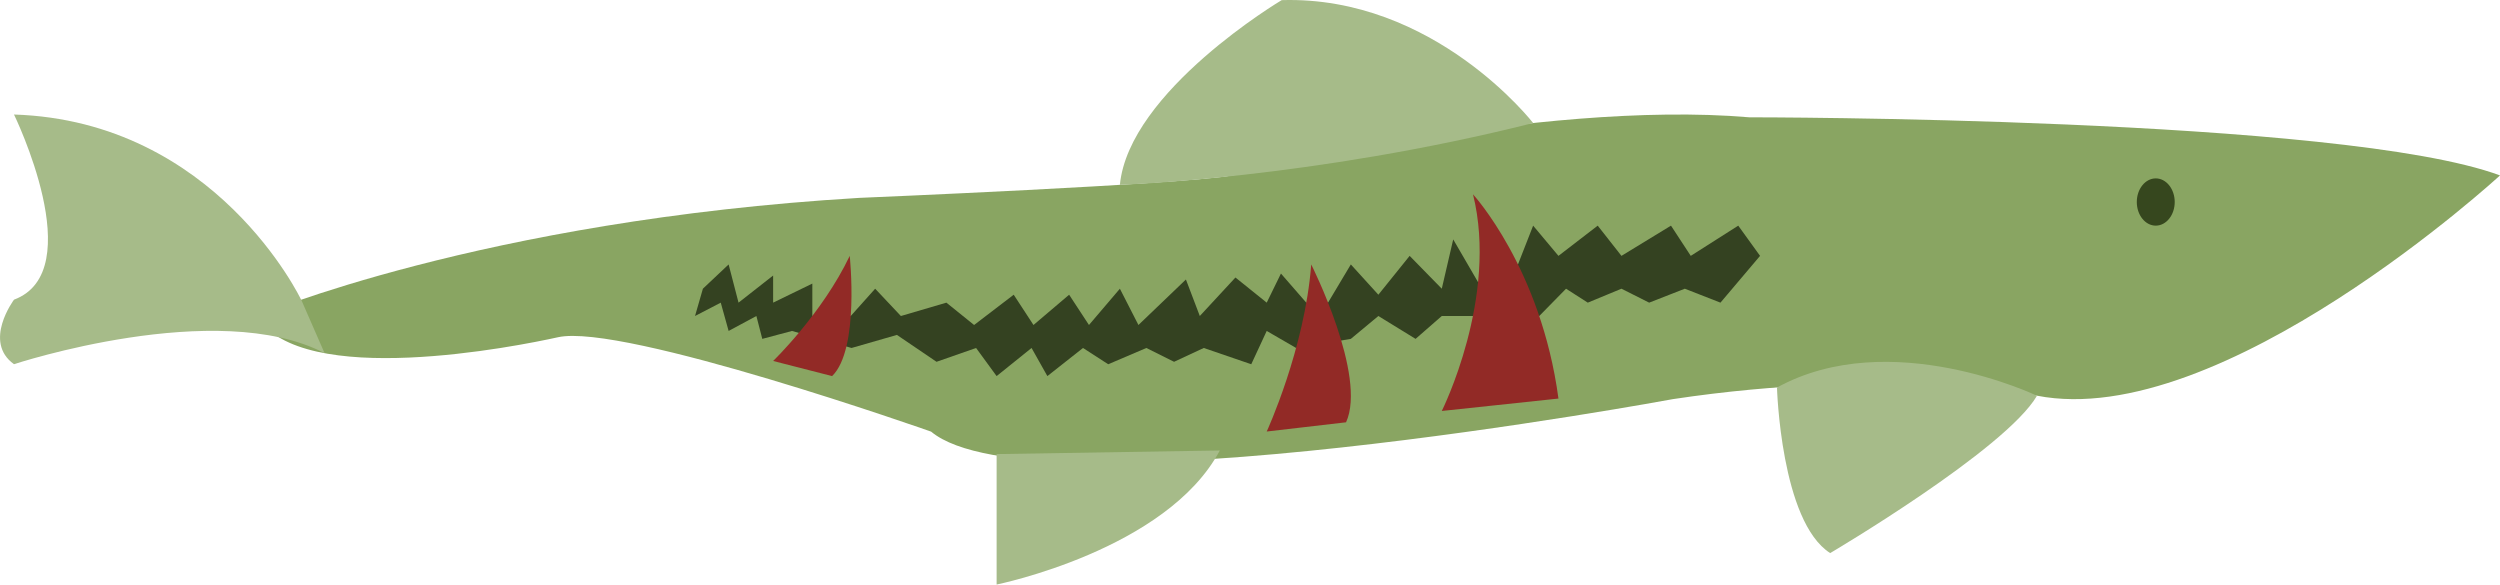 <?xml version="1.0" encoding="UTF-8"?>
<svg id="Layer_2" xmlns="http://www.w3.org/2000/svg" viewBox="0 0 428.55 100.2">
  <defs>
    <style>
      .cls-1 {
        fill: #36471e;
      }

      .cls-2 {
        fill: #89a562;
      }

      .cls-3 {
        fill: #344221;
      }

      .cls-4 {
        fill: #922a26;
      }

      .cls-5 {
        fill: #a6bb89;
      }
    </style>
  </defs>
  <g id="Layer_1-2" data-name="Layer_1">
    <g>
      <path class="cls-2" d="M428.55,30.07s-47.78,43.93-79.37,37.76c0,0-25.43-4.98-62.42.59,0,0-109.43,20.28-127.15,5.57,0,0-52.85-18.65-63.96-16.18-6.94,1.54-43.93,8.96-51.63-3.61,0,0,38.53-16.42,103.26-20.28,0,0,55.48-2.31,63.96-3.85,0,0,52.4-13.07,88.64-9.96,0,0,101.7-.05,128.67,9.96Z"/>
      <path class="cls-5" d="M262.81,21.09S245.91-.75,219.71.02c0,0-26.19,15.57-27.74,31.67,0,0,33.02-1.08,70.84-10.6Z"/>
      <path class="cls-5" d="M51.62,51.38S37.08,20.75,2.4,19.63c0,0,13.1,26.85,0,31.74,0,0-5.39,7.21,0,11.06,0,0,34.81-11.49,53.24-1.89l-4.01-9.17Z"/>
      <path class="cls-5" d="M170.84,77.84v22.36s29.19-5.9,38.26-22.98l-38.26.62Z"/>
      <path class="cls-5" d="M304.61,66.42s.64,22.99,9.12,28.39c0,0,30.05-17.72,35.45-26.97,0,0-25.17-12.08-44.57-1.41Z"/>
      <ellipse class="cls-1" cx="369.54" cy="34.63" rx="3.25" ry="4.05"/>
      <polygon class="cls-3" points="120.49 49.49 124.9 45.33 126.6 51.88 132.53 47.23 132.53 51.88 139.25 48.61 139.25 54.16 145.84 54.16 150.02 49.49 154.43 54.17 162.23 51.88 166.98 55.71 173.77 50.52 177.16 55.71 183.27 50.52 186.67 55.71 191.97 49.49 195.15 55.71 203.29 47.91 205.67 54.17 211.78 47.57 217.14 51.88 219.58 46.89 223.92 51.88 227.65 51.88 231.56 45.33 236.28 50.52 241.64 43.86 247.15 49.49 249.11 41.04 253.37 48.37 260.21 45.33 262.81 38.68 267.15 43.86 273.88 38.68 277.95 43.86 286.44 38.68 289.83 43.86 297.97 38.68 301.71 43.86 294.92 51.88 288.81 49.49 282.7 51.88 277.95 49.49 272.18 51.88 268.45 49.49 263.86 54.17 252.49 54.17 247.15 54.17 242.66 58.09 236.28 54.17 231.56 58.09 222.18 59.65 217.14 56.73 214.49 62.44 206.35 59.65 201.26 62.02 196.51 59.65 189.97 62.44 185.65 59.65 179.54 64.47 176.83 59.65 170.84 64.47 167.32 59.65 160.54 62.02 153.75 57.41 145.97 59.65 135.76 56.73 130.67 58.09 129.66 54.17 124.9 56.73 123.55 51.88 119.14 54.17 120.49 49.49"/>
      <path class="cls-4" d="M217.14,73.97s6.52-14.14,7.63-28.64c0,0,9.62,19.09,5.97,27.06l-13.59,1.58Z"/>
      <path class="cls-4" d="M247.15,70.45s9.76-19.49,5.35-37.14c0,0,11.66,12.67,14.65,35.01l-20.01,2.13Z"/>
      <path class="cls-4" d="M132.53,61.88s8.44-8.15,13.13-18.02c0,0,1.72,16.02-3.02,20.61l-10.1-2.59Z"/>
    </g>
  </g>
</svg>